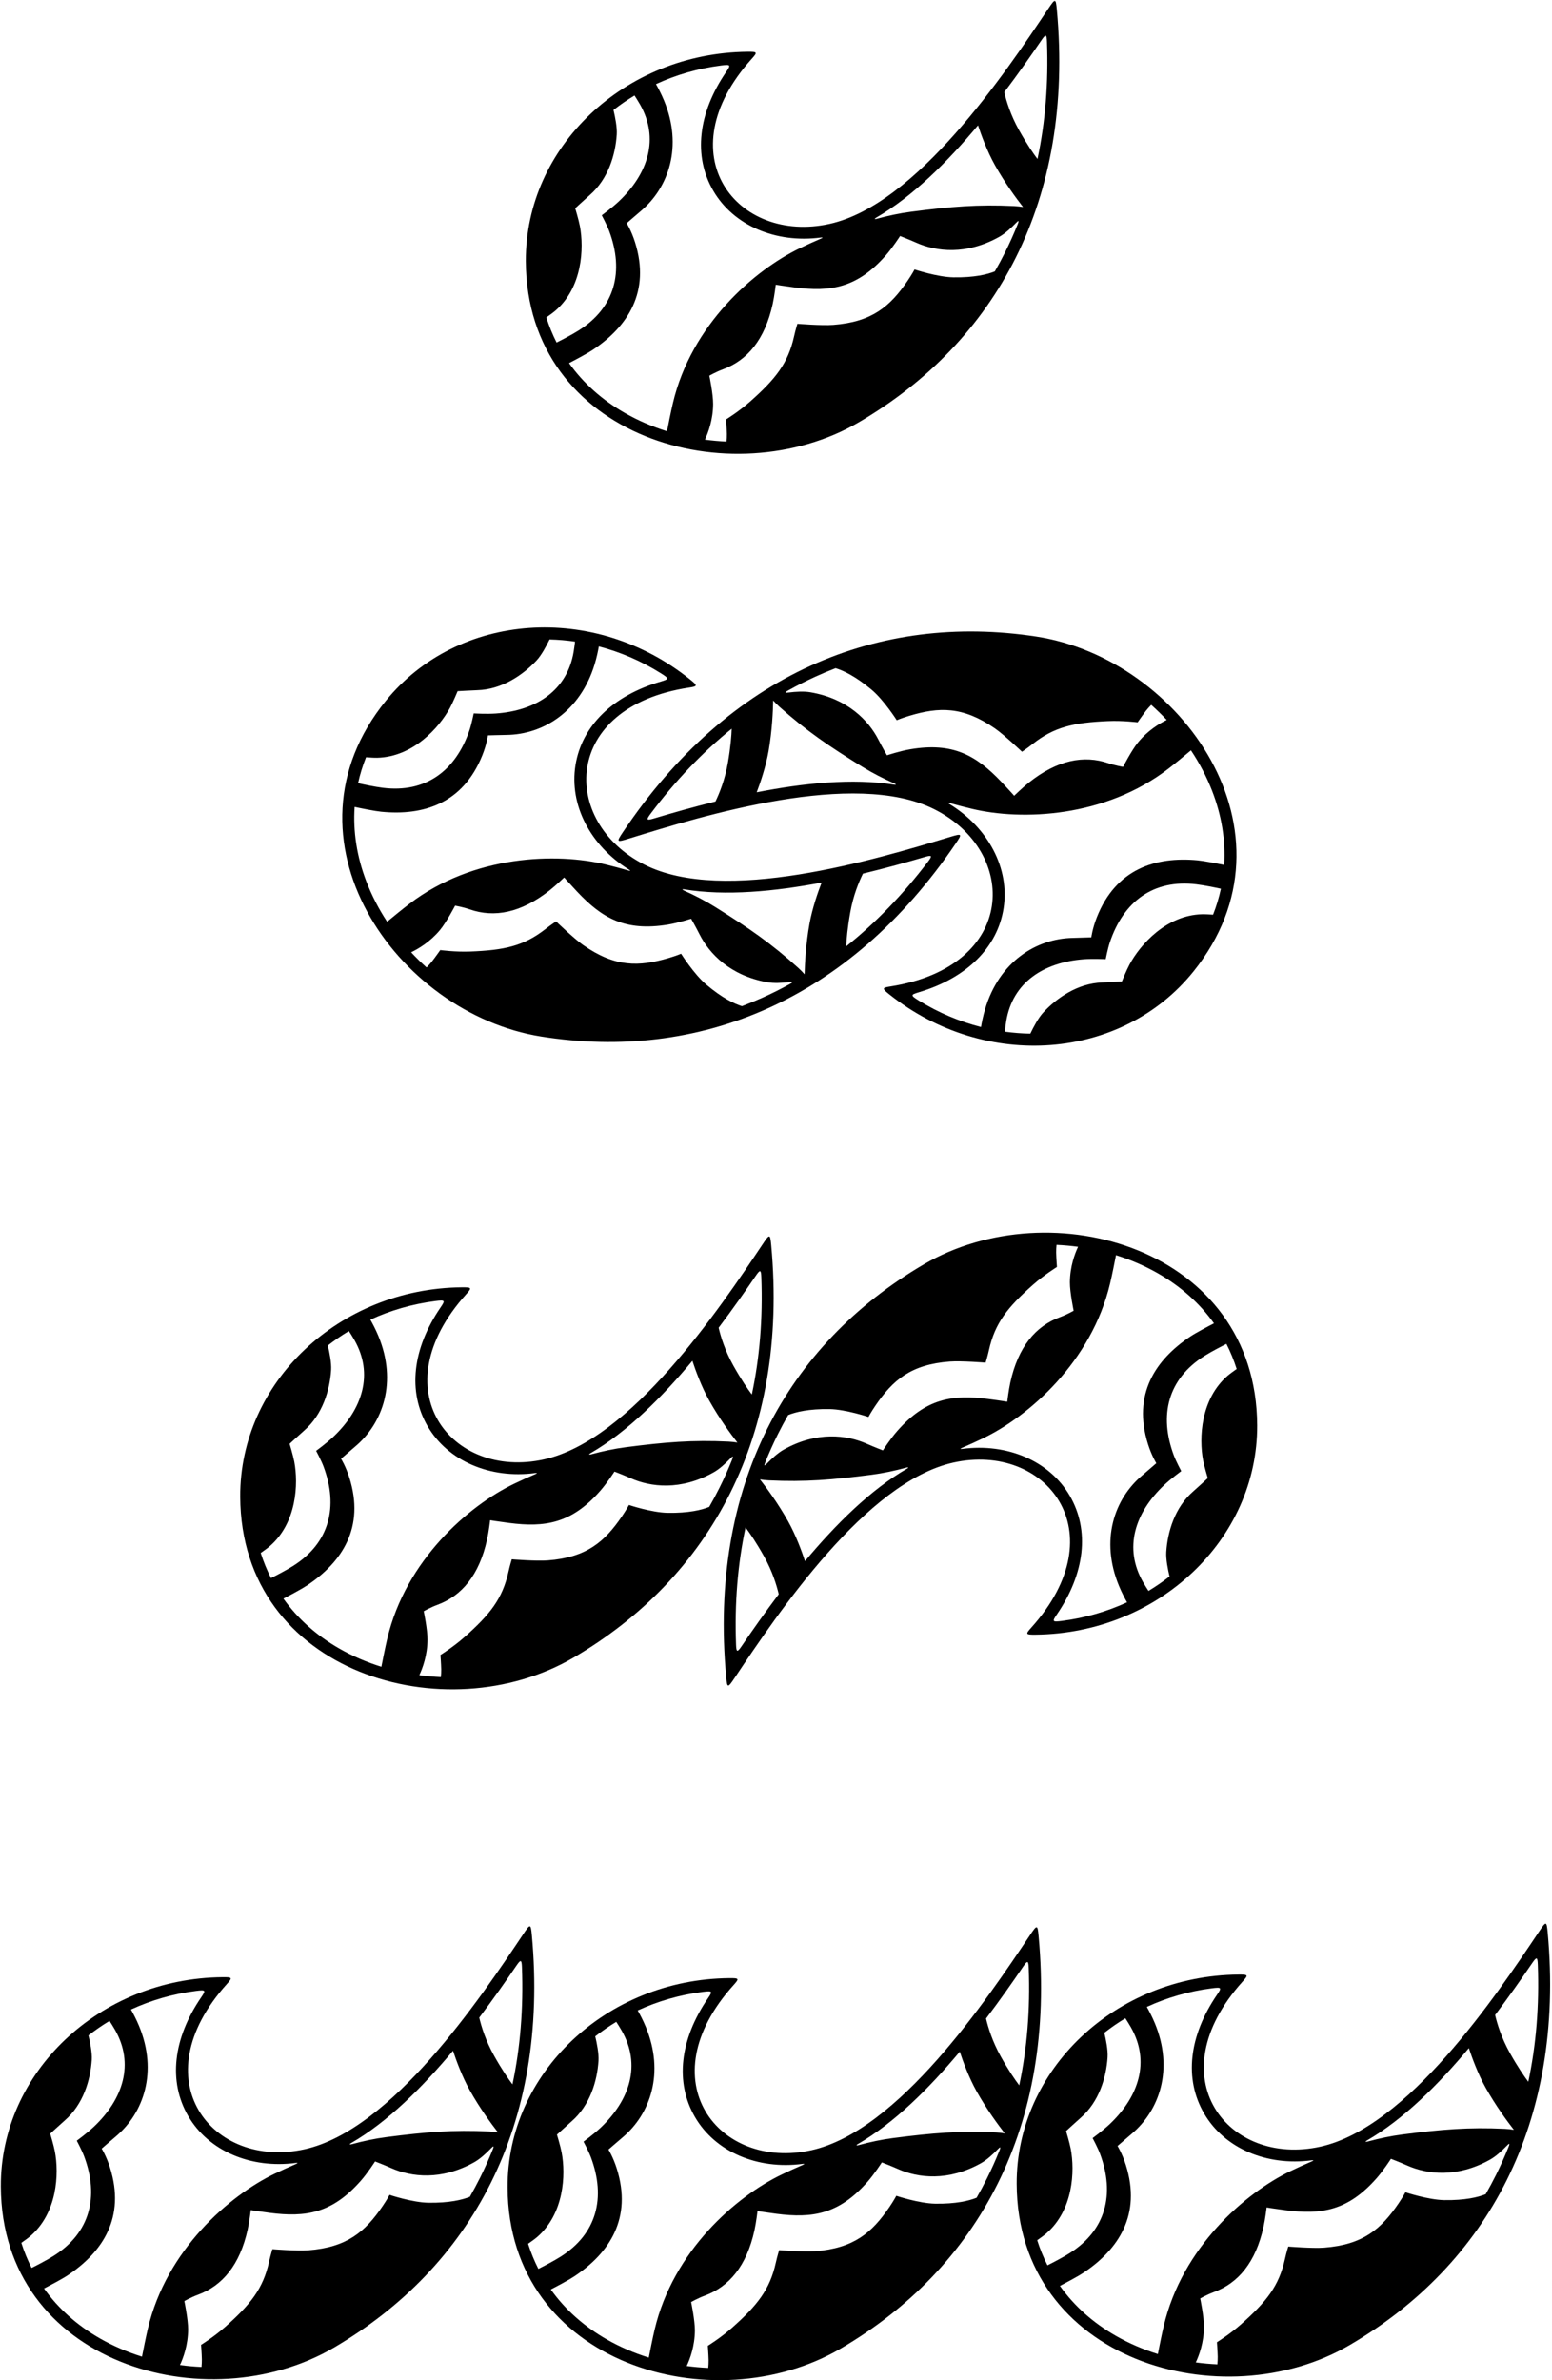 <?xml version="1.0" encoding="UTF-8"?>
<svg xmlns="http://www.w3.org/2000/svg" xmlns:xlink="http://www.w3.org/1999/xlink" width="416pt" height="638pt" viewBox="0 0 416 638" version="1.1">
<g id="surface1">
<path style=" stroke:none;fill-rule:nonzero;fill:rgb(0%,0%,0%);fill-opacity:1;" d="M 230.258 113.164 C 266.965 91.656 287.977 53.781 283.273 2.59 C 282.992 -0.477 282.863 -0.484 280.988 2.316 C 269.344 19.73 245.77 54.824 222.367 60.012 C 197.609 65.5 178.363 41.434 201.523 15.73 C 203.086 14 203.012 13.855 200.363 13.879 C 167.387 14.203 140.812 39.406 140.941 69.992 C 141.145 117.562 196.23 133.102 230.258 113.164 Z M 279.164 10.758 C 280.32 9.062 280.551 9.16 280.629 11.23 C 281.039 22.277 280.188 32.758 278.086 42.617 C 276.992 41.176 275.262 38.68 273.133 34.879 C 270.883 30.863 269.738 27.09 269.184 24.719 C 272.898 19.801 276.262 15.012 279.164 10.758 Z M 234.809 58.371 C 244.586 52.73 253.961 43.395 262.145 33.594 C 262.977 36.105 264.562 40.488 266.664 44.242 C 269.363 49.062 272.453 53.246 274.215 55.496 C 273.547 55.391 272.723 55.285 271.836 55.242 C 262.098 54.777 254.855 55.379 244.238 56.758 C 241.203 57.148 238.109 57.812 235.039 58.645 C 234.418 58.812 234.277 58.68 234.809 58.371 Z M 237.406 68.488 C 239.277 66.367 241.258 63.273 241.258 63.273 C 241.258 63.273 243.426 64.098 245.656 65.082 C 250.945 67.422 259 68.445 267.855 63.477 C 269.371 62.625 270.98 61.164 272.348 59.742 C 272.98 59.086 273.234 58.977 272.762 60.16 C 271.746 62.684 270.637 65.16 269.43 67.582 C 268.555 69.336 267.629 71.059 266.656 72.75 C 264.637 73.566 261.156 74.434 255.535 74.344 C 251.23 74.273 245.137 72.234 245.137 72.234 C 245.137 72.234 244.508 73.449 243.289 75.238 C 238.613 82.113 233.766 86.305 223.34 87.09 C 220.234 87.324 213.738 86.797 213.738 86.797 C 213.738 86.797 213.242 88.355 212.844 90.152 C 211.234 97.398 207.879 101.602 201.047 107.656 C 198.027 110.336 194.617 112.434 194.617 112.434 C 194.617 112.434 194.789 114.695 194.828 116.297 C 194.844 116.977 194.793 117.727 194.73 118.367 C 192.781 118.277 190.855 118.105 188.953 117.848 C 189.84 115.965 191.121 112.512 191.145 108.32 C 191.16 105.621 190.137 100.715 190.137 100.715 C 190.137 100.715 191.898 99.695 193.801 98.996 C 200.336 96.586 205.016 91.027 207.109 81.5 C 207.57 79.414 207.938 76.316 207.938 76.316 C 207.938 76.316 209.938 76.652 213.035 77.055 C 222.633 78.289 229.738 77.195 237.406 68.488 Z M 146.441 85.098 C 147.262 84.523 148.27 83.797 148.832 83.312 C 156.105 77.062 156.57 66.59 155.43 60.59 C 155.105 58.895 154.18 55.836 154.18 55.836 C 154.18 55.836 157.145 53.105 158.109 52.266 C 163.035 47.98 164.965 41.441 165.312 36.047 C 165.434 34.121 164.875 31.328 164.434 29.484 C 166.223 28.086 168.105 26.789 170.074 25.602 C 170.484 26.238 171.008 27.055 171.547 27.992 C 176.75 37.102 173.777 46.516 165.848 54.008 C 164.062 55.695 161.297 57.715 161.297 57.715 C 161.297 57.715 162.668 60.293 163.27 61.895 C 167.336 72.742 164.863 82.438 155.098 88.586 C 153.199 89.781 150.578 91.129 149.191 91.824 C 148.102 89.68 147.184 87.438 146.441 85.098 Z M 158.848 93.809 C 168.266 87.531 174.402 78.25 170.211 64.938 C 169.234 61.84 167.977 59.836 167.977 59.836 C 167.977 59.836 170.688 57.477 171.734 56.598 C 179.262 50.277 183.062 39.23 177.992 26.961 C 177.242 25.152 176.398 23.562 175.824 22.551 C 181.207 20.07 187.07 18.355 193.246 17.566 C 195.887 17.23 195.941 17.387 194.637 19.297 C 187.117 30.293 185.77 41.844 191.184 51.129 C 196.609 60.441 207.922 65.266 219.98 63.676 C 220.574 63.598 220.621 63.715 220.082 63.945 C 218.082 64.805 216.188 65.672 214.434 66.512 C 202.211 72.375 185.316 87.008 180.355 108.098 C 179.797 110.465 179.137 113.793 178.785 115.602 C 174.848 114.371 171.09 112.758 167.59 110.762 C 161.391 107.227 156.336 102.688 152.523 97.336 C 154.285 96.422 157.391 94.781 158.848 93.809 "/>
<path style=" stroke:none;fill-rule:nonzero;fill:rgb(0%,0%,0%);fill-opacity:1;" d="M 153.699 444.355 C 190.406 422.848 211.418 384.973 206.715 333.781 C 206.434 330.715 206.305 330.707 204.434 333.508 C 192.785 350.922 169.211 386.016 145.812 391.203 C 121.051 396.691 101.805 372.625 124.965 346.922 C 126.527 345.191 126.453 345.047 123.809 345.07 C 90.828 345.395 64.254 370.598 64.387 401.184 C 64.586 448.754 119.672 464.289 153.699 444.355 Z M 202.605 341.949 C 203.762 340.254 203.992 340.352 204.07 342.422 C 204.48 353.469 203.629 363.949 201.523 373.809 C 200.434 372.367 198.703 369.871 196.574 366.07 C 194.324 362.055 193.18 358.281 192.625 355.91 C 196.34 350.992 199.703 346.203 202.605 341.949 Z M 158.25 389.562 C 168.027 383.922 177.398 374.586 185.59 364.781 C 186.414 367.297 188.004 371.68 190.105 375.434 C 192.805 380.254 195.895 384.438 197.656 386.688 C 196.988 386.582 196.164 386.477 195.277 386.434 C 185.539 385.969 178.301 386.57 167.68 387.945 C 164.648 388.34 161.551 389.004 158.48 389.836 C 157.859 390.004 157.719 389.871 158.25 389.562 Z M 160.848 399.68 C 162.719 397.559 164.699 394.469 164.699 394.469 C 164.699 394.469 166.867 395.285 169.098 396.273 C 174.391 398.613 182.441 399.637 191.297 394.664 C 192.812 393.816 194.422 392.355 195.789 390.934 C 196.422 390.277 196.676 390.168 196.203 391.352 C 195.188 393.875 194.078 396.352 192.871 398.773 C 191.996 400.527 191.07 402.25 190.098 403.941 C 188.078 404.758 184.598 405.621 178.977 405.531 C 174.676 405.465 168.578 403.426 168.578 403.426 C 168.578 403.426 167.949 404.641 166.73 406.43 C 162.055 413.305 157.207 417.496 146.781 418.281 C 143.68 418.516 137.18 417.984 137.18 417.984 C 137.18 417.984 136.684 419.547 136.285 421.344 C 134.676 428.59 131.32 432.793 124.488 438.848 C 121.469 441.527 118.059 443.625 118.059 443.625 C 118.059 443.625 118.23 445.887 118.27 447.484 C 118.285 448.164 118.234 448.918 118.172 449.559 C 116.227 449.469 114.297 449.297 112.398 449.039 C 113.277 447.156 114.562 443.703 114.586 439.512 C 114.602 436.812 113.578 431.906 113.578 431.906 C 113.578 431.906 115.34 430.887 117.242 430.188 C 123.777 427.777 128.457 422.219 130.551 412.691 C 131.012 410.605 131.379 407.508 131.379 407.508 C 131.379 407.508 133.379 407.844 136.477 408.242 C 146.074 409.48 153.18 408.387 160.848 399.68 Z M 69.883 416.289 C 70.707 415.715 71.715 414.988 72.273 414.504 C 79.547 408.254 80.012 397.781 78.871 391.781 C 78.547 390.086 77.621 387.027 77.621 387.027 C 77.621 387.027 80.586 384.297 81.551 383.457 C 86.477 379.172 88.406 372.633 88.754 367.238 C 88.875 365.312 88.316 362.52 87.875 360.676 C 89.664 359.277 91.547 357.98 93.516 356.793 C 93.926 357.43 94.449 358.242 94.988 359.184 C 100.191 368.289 97.219 377.711 89.289 385.199 C 87.504 386.887 84.738 388.906 84.738 388.906 C 84.738 388.906 86.109 391.484 86.711 393.086 C 90.777 403.934 88.305 413.629 78.539 419.777 C 76.641 420.973 74.023 422.32 72.633 423.016 C 71.543 420.871 70.625 418.629 69.883 416.289 Z M 82.289 425 C 91.707 418.723 97.844 409.441 93.652 396.129 C 92.676 393.031 91.418 391.027 91.418 391.027 C 91.418 391.027 94.129 388.668 95.176 387.785 C 102.703 381.469 106.504 370.422 101.434 358.148 C 100.688 356.344 99.84 354.754 99.266 353.742 C 104.648 351.262 110.512 349.547 116.688 348.758 C 119.328 348.422 119.383 348.578 118.078 350.488 C 110.562 361.484 109.211 373.031 114.625 382.32 C 120.055 391.633 131.363 396.457 143.422 394.867 C 144.016 394.789 144.066 394.906 143.523 395.137 C 141.523 395.996 139.629 396.863 137.875 397.703 C 125.652 403.566 108.758 418.195 103.797 439.289 C 103.238 441.656 102.578 444.984 102.227 446.793 C 98.285 445.562 94.531 443.949 91.031 441.953 C 84.832 438.418 79.777 433.879 75.969 428.527 C 77.727 427.613 80.832 425.973 82.289 425 "/>
<path style=" stroke:none;fill-rule:nonzero;fill:rgb(0%,0%,0%);fill-opacity:1;" d="M 277.555 438.184 C 310.531 437.863 337.105 412.656 336.977 382.074 C 336.773 334.504 281.688 318.965 247.66 338.902 C 210.953 360.406 189.941 398.281 194.645 449.473 C 194.926 452.539 195.055 452.551 196.93 449.746 C 208.574 432.336 232.152 397.238 255.551 392.055 C 280.309 386.562 299.559 410.633 276.395 436.332 C 274.832 438.066 274.906 438.211 277.555 438.184 Z M 331.477 366.965 C 330.656 367.543 329.648 368.27 329.086 368.75 C 321.812 375.004 321.348 385.473 322.488 391.477 C 322.812 393.172 323.738 396.23 323.738 396.23 C 323.738 396.23 320.773 398.961 319.812 399.797 C 314.883 404.086 312.957 410.621 312.609 416.016 C 312.484 417.941 313.043 420.738 313.484 422.578 C 311.695 423.977 309.812 425.273 307.844 426.461 C 307.438 425.828 306.91 425.012 306.371 424.074 C 301.168 414.965 304.141 405.547 312.07 398.059 C 313.855 396.367 316.621 394.348 316.621 394.348 C 316.621 394.348 315.25 391.77 314.648 390.172 C 310.582 379.324 313.055 369.629 322.82 363.48 C 324.719 362.285 327.34 360.938 328.727 360.242 C 329.816 362.387 330.734 364.629 331.477 366.965 Z M 198.758 441.309 C 197.598 443.004 197.367 442.902 197.289 440.836 C 196.879 429.789 197.73 419.309 199.836 409.445 C 200.93 410.891 202.656 413.383 204.785 417.188 C 207.035 421.199 208.18 424.977 208.734 427.348 C 205.02 432.262 201.656 437.055 198.758 441.309 Z M 243.109 393.691 C 233.332 399.336 223.961 408.672 215.773 418.473 C 214.945 415.957 213.355 411.578 211.254 407.82 C 208.559 403.004 205.465 398.816 203.703 396.566 C 204.371 396.676 205.195 396.781 206.082 396.82 C 215.824 397.285 223.062 396.684 233.68 395.309 C 236.715 394.914 239.809 394.254 242.879 393.422 C 243.5 393.254 243.645 393.387 243.109 393.691 Z M 240.512 383.578 C 238.641 385.699 236.66 388.789 236.66 388.789 C 236.66 388.789 234.492 387.969 232.262 386.984 C 226.973 384.645 218.922 383.621 210.062 388.59 C 208.547 389.441 206.938 390.902 205.57 392.324 C 204.941 392.977 204.684 393.09 205.156 391.906 C 206.172 389.379 207.281 386.906 208.488 384.484 C 209.363 382.727 210.289 381.004 211.262 379.312 C 213.281 378.496 216.766 377.633 222.383 377.723 C 226.688 377.793 232.781 379.828 232.781 379.828 C 232.781 379.828 233.41 378.613 234.629 376.824 C 239.305 369.949 244.152 365.758 254.578 364.973 C 257.684 364.738 264.18 365.27 264.18 365.27 C 264.18 365.27 264.676 363.711 265.074 361.91 C 266.684 354.664 270.039 350.461 276.871 344.406 C 279.891 341.73 283.301 339.629 283.301 339.629 C 283.301 339.629 283.129 337.371 283.09 335.77 C 283.074 335.09 283.125 334.34 283.188 333.699 C 285.137 333.785 287.062 333.961 288.965 334.219 C 288.078 336.102 286.797 339.555 286.773 343.742 C 286.758 346.445 287.781 351.352 287.781 351.352 C 287.781 351.352 286.02 352.371 284.117 353.07 C 277.582 355.477 272.902 361.039 270.809 370.562 C 270.352 372.648 269.98 375.75 269.98 375.75 C 269.98 375.75 267.98 375.41 264.883 375.012 C 255.285 373.773 248.184 374.867 240.512 383.578 Z M 283.281 432.77 C 290.801 421.77 292.148 410.223 286.734 400.934 C 281.309 391.621 269.996 386.801 257.938 388.391 C 257.348 388.469 257.297 388.352 257.836 388.117 C 259.836 387.262 261.73 386.391 263.484 385.551 C 275.707 379.691 292.602 365.059 297.566 343.965 C 298.121 341.602 298.781 338.27 299.133 336.461 C 303.074 337.691 306.828 339.309 310.328 341.305 C 316.527 344.84 321.582 349.379 325.395 354.73 C 323.633 355.641 320.527 357.281 319.07 358.254 C 309.652 364.531 303.516 373.816 307.711 387.125 C 308.688 390.227 309.941 392.23 309.941 392.23 C 309.941 392.23 307.234 394.586 306.184 395.469 C 298.656 401.789 294.859 412.836 299.93 425.105 C 300.676 426.914 301.52 428.5 302.094 429.512 C 296.711 431.996 290.848 433.711 284.672 434.496 C 282.031 434.836 281.977 434.676 283.281 432.77 "/>
<path style=" stroke:none;fill-rule:nonzero;fill:rgb(0%,0%,0%);fill-opacity:1;" d="M 142.555 518.711 C 142.27 515.645 142.145 515.637 140.27 518.438 C 128.621 535.852 105.047 570.945 81.648 576.133 C 56.891 581.621 37.641 557.555 60.801 531.852 C 62.363 530.121 62.289 529.977 59.645 530.004 C 26.668 530.324 0.09 555.527 0.223 586.113 C 0.422 633.68 55.508 649.223 89.535 629.285 C 126.242 607.777 147.254 569.902 142.555 518.711 Z M 5.719 601.219 C 6.543 600.645 7.551 599.918 8.109 599.434 C 15.383 593.184 15.848 582.711 14.707 576.711 C 14.383 575.016 13.457 571.957 13.457 571.957 C 13.457 571.957 16.422 569.227 17.387 568.387 C 22.316 564.102 24.242 557.562 24.59 552.168 C 24.715 550.242 24.152 547.449 23.711 545.605 C 25.5 544.211 27.387 542.914 29.352 541.723 C 29.762 542.359 30.285 543.176 30.824 544.113 C 36.027 553.223 33.055 562.641 25.125 570.129 C 23.34 571.816 20.578 573.836 20.578 573.836 C 20.578 573.836 21.945 576.414 22.547 578.016 C 26.613 588.863 24.141 598.559 14.379 604.707 C 12.477 605.902 9.859 607.25 8.469 607.945 C 7.379 605.801 6.461 603.559 5.719 601.219 Z M 38.062 631.723 C 34.125 630.492 30.367 628.879 26.867 626.883 C 20.668 623.348 15.613 618.809 11.805 613.457 C 13.562 612.543 16.668 610.906 18.129 609.93 C 27.543 603.656 33.68 594.371 29.488 581.059 C 28.512 577.961 27.258 575.957 27.258 575.957 C 27.258 575.957 29.965 573.598 31.016 572.719 C 38.539 566.398 42.34 555.352 37.27 543.082 C 36.523 541.273 35.676 539.684 35.102 538.672 C 40.484 536.191 46.348 534.477 52.523 533.688 C 55.164 533.352 55.219 533.508 53.914 535.418 C 46.398 546.414 45.047 557.965 50.461 567.254 C 55.891 576.566 67.199 581.387 79.258 579.797 C 79.852 579.719 79.902 579.836 79.359 580.066 C 77.359 580.926 75.465 581.793 73.711 582.637 C 61.488 588.496 44.594 603.129 39.633 624.219 C 39.074 626.586 38.414 629.914 38.062 631.723 Z M 132.039 576.281 C 131.023 578.805 129.914 581.281 128.711 583.703 C 127.832 585.461 126.906 587.18 125.938 588.871 C 123.914 589.688 120.434 590.551 114.812 590.465 C 110.512 590.395 104.414 588.355 104.414 588.355 C 104.414 588.355 103.785 589.57 102.566 591.359 C 97.891 598.234 93.043 602.426 82.617 603.211 C 79.516 603.445 73.016 602.918 73.016 602.918 C 73.016 602.918 72.523 604.477 72.121 606.277 C 70.512 613.52 67.156 617.723 60.324 623.781 C 57.305 626.457 53.895 628.555 53.895 628.555 C 53.895 628.555 54.07 630.816 54.105 632.418 C 54.121 633.098 54.07 633.848 54.008 634.488 C 52.062 634.398 50.137 634.227 48.234 633.969 C 49.117 632.086 50.398 628.633 50.422 624.441 C 50.438 621.742 49.414 616.836 49.414 616.836 C 49.414 616.836 51.176 615.816 53.078 615.117 C 59.613 612.707 64.293 607.148 66.391 597.621 C 66.848 595.535 67.215 592.438 67.215 592.438 C 67.215 592.438 69.215 592.773 72.316 593.172 C 81.914 594.414 89.016 593.316 96.684 584.609 C 98.555 582.488 100.535 579.398 100.535 579.398 C 100.535 579.398 102.703 580.219 104.934 581.203 C 110.227 583.543 118.277 584.566 127.133 579.598 C 128.648 578.746 130.258 577.285 131.629 575.863 C 132.258 575.207 132.516 575.098 132.039 576.281 Z M 131.113 571.363 C 121.375 570.898 114.137 571.5 103.516 572.879 C 100.484 573.27 97.387 573.934 94.32 574.766 C 93.695 574.934 93.555 574.801 94.086 574.492 C 103.863 568.852 113.238 559.516 121.426 549.715 C 122.254 552.227 123.84 556.609 125.941 560.363 C 128.641 565.184 131.734 569.367 133.492 571.617 C 132.824 571.512 132.004 571.406 131.113 571.363 Z M 137.363 558.738 C 136.27 557.297 134.539 554.801 132.41 551 C 130.164 546.984 129.016 543.211 128.461 540.84 C 132.176 535.922 135.539 531.133 138.441 526.879 C 139.598 525.184 139.828 525.281 139.906 527.352 C 140.316 538.398 139.465 548.879 137.363 558.738 "/>
<path style=" stroke:none;fill-rule:nonzero;fill:rgb(0%,0%,0%);fill-opacity:1;" d="M 278.387 518.965 C 278.105 515.898 277.977 515.891 276.102 518.691 C 264.453 536.105 240.879 571.199 217.48 576.387 C 192.723 581.875 173.473 557.809 196.637 532.105 C 198.195 530.375 198.121 530.23 195.477 530.258 C 162.5 530.578 135.926 555.781 136.055 586.367 C 136.258 633.938 191.344 649.477 225.367 629.539 C 262.074 608.031 283.09 570.156 278.387 518.965 Z M 141.551 601.473 C 142.375 600.898 143.383 600.172 143.945 599.691 C 151.215 593.438 151.684 582.969 150.539 576.965 C 150.219 575.27 149.289 572.211 149.289 572.211 C 149.289 572.211 152.258 569.48 153.219 568.641 C 158.148 564.355 160.074 557.82 160.422 552.422 C 160.547 550.496 159.984 547.703 159.547 545.863 C 161.336 544.465 163.219 543.168 165.184 541.977 C 165.594 542.613 166.121 543.43 166.656 544.367 C 171.863 553.477 168.891 562.895 160.961 570.383 C 159.172 572.07 156.41 574.09 156.41 574.09 C 156.41 574.09 157.781 576.668 158.379 578.27 C 162.449 589.117 159.977 598.812 150.211 604.961 C 148.312 606.156 145.691 607.504 144.305 608.199 C 143.215 606.055 142.297 603.812 141.551 601.473 Z M 173.898 631.977 C 169.957 630.75 166.199 629.133 162.699 627.137 C 156.504 623.602 151.449 619.062 147.637 613.711 C 149.395 612.801 152.5 611.16 153.961 610.184 C 163.375 603.91 169.516 594.625 165.32 581.316 C 164.344 578.215 163.09 576.211 163.09 576.211 C 163.09 576.211 165.797 573.852 166.848 572.973 C 174.375 566.652 178.172 555.605 173.102 543.336 C 172.355 541.527 171.512 539.941 170.934 538.926 C 176.32 536.445 182.18 534.73 188.355 533.941 C 190.996 533.605 191.055 533.766 189.75 535.672 C 182.23 546.668 180.879 558.219 186.293 567.508 C 191.723 576.82 203.035 581.641 215.094 580.051 C 215.684 579.973 215.734 580.09 215.195 580.32 C 213.195 581.18 211.297 582.047 209.547 582.891 C 197.32 588.75 180.43 603.383 175.465 624.477 C 174.91 626.84 174.246 630.168 173.898 631.977 Z M 267.871 576.535 C 266.859 579.059 265.75 581.535 264.539 583.957 C 263.664 585.715 262.738 587.434 261.77 589.125 C 259.75 589.941 256.266 590.809 250.645 590.719 C 246.344 590.648 240.246 588.609 240.246 588.609 C 240.246 588.609 239.617 589.824 238.402 591.613 C 233.727 598.488 228.879 602.68 218.449 603.469 C 215.348 603.699 208.848 603.172 208.848 603.172 C 208.848 603.172 208.355 604.73 207.953 606.531 C 206.344 613.773 202.988 617.977 196.16 624.035 C 193.137 626.711 189.73 628.812 189.73 628.812 C 189.73 628.812 189.902 631.07 189.938 632.672 C 189.953 633.352 189.902 634.102 189.844 634.742 C 187.895 634.652 185.969 634.48 184.066 634.223 C 184.949 632.34 186.234 628.887 186.258 624.695 C 186.27 621.996 185.25 617.09 185.25 617.09 C 185.25 617.09 187.012 616.07 188.91 615.371 C 195.449 612.961 200.125 607.402 202.223 597.875 C 202.68 595.793 203.051 592.691 203.051 592.691 C 203.051 592.691 205.047 593.027 208.148 593.43 C 217.746 594.668 224.848 593.57 232.52 584.863 C 234.387 582.742 236.367 579.652 236.367 579.652 C 236.367 579.652 238.535 580.473 240.77 581.457 C 246.059 583.797 254.109 584.82 262.965 579.852 C 264.48 579 266.094 577.539 267.461 576.117 C 268.09 575.465 268.348 575.352 267.871 576.535 Z M 266.945 571.617 C 257.207 571.156 249.969 571.754 239.352 573.133 C 236.316 573.523 233.219 574.188 230.152 575.02 C 229.527 575.188 229.387 575.055 229.922 574.746 C 239.695 569.105 249.07 559.77 257.258 549.969 C 258.086 552.484 259.676 556.863 261.777 560.621 C 264.473 565.438 267.566 569.621 269.324 571.875 C 268.656 571.766 267.836 571.66 266.945 571.617 Z M 273.195 558.992 C 272.102 557.551 270.371 555.055 268.242 551.254 C 265.996 547.238 264.852 543.465 264.293 541.094 C 268.012 536.18 271.371 531.387 274.273 527.133 C 275.434 525.438 275.664 525.535 275.742 527.605 C 276.152 538.652 275.297 549.133 273.195 558.992 "/>
<path style=" stroke:none;fill-rule:nonzero;fill:rgb(0%,0%,0%);fill-opacity:1;" d="M 414.844 518.012 C 414.562 514.945 414.434 514.934 412.559 517.738 C 400.914 535.148 377.34 570.242 353.938 575.43 C 329.18 580.918 309.934 556.852 333.094 531.148 C 334.656 529.418 334.578 529.273 331.934 529.301 C 298.957 529.621 272.383 554.824 272.512 585.41 C 272.715 632.98 327.801 648.52 361.828 628.582 C 398.535 607.078 419.547 569.203 414.844 518.012 Z M 278.012 600.52 C 278.832 599.941 279.84 599.215 280.402 598.734 C 287.676 592.48 288.141 582.012 286.996 576.008 C 286.676 574.312 285.746 571.254 285.746 571.254 C 285.746 571.254 288.715 568.523 289.68 567.684 C 294.605 563.398 296.531 556.863 296.879 551.469 C 297.004 549.539 296.445 546.746 296.004 544.906 C 297.793 543.508 299.676 542.211 301.645 541.02 C 302.055 541.656 302.578 542.473 303.113 543.41 C 308.32 552.52 305.348 561.938 297.418 569.426 C 295.633 571.113 292.867 573.137 292.867 573.137 C 292.867 573.137 294.238 575.711 294.84 577.312 C 298.906 588.16 296.434 597.855 286.668 604.004 C 284.77 605.199 282.148 606.547 280.762 607.242 C 279.672 605.098 278.754 602.855 278.012 600.52 Z M 310.355 631.02 C 306.414 629.793 302.656 628.176 299.16 626.18 C 292.961 622.645 287.906 618.105 284.098 612.754 C 285.855 611.844 288.961 610.203 290.418 609.23 C 299.836 602.953 305.973 593.668 301.777 580.359 C 300.805 577.258 299.547 575.254 299.547 575.254 C 299.547 575.254 302.258 572.898 303.305 572.016 C 310.832 565.695 314.629 554.648 309.562 542.379 C 308.812 540.57 307.969 538.984 307.395 537.969 C 312.777 535.488 318.641 533.773 324.816 532.984 C 327.457 532.648 327.512 532.809 326.207 534.715 C 318.688 545.711 317.34 557.262 322.754 566.551 C 328.18 575.863 339.492 580.684 351.551 579.094 C 352.145 579.016 352.191 579.133 351.652 579.363 C 349.652 580.223 347.758 581.094 346.004 581.934 C 333.781 587.793 316.887 602.426 311.926 623.52 C 311.367 625.883 310.707 629.211 310.355 631.02 Z M 404.328 575.578 C 403.316 578.102 402.207 580.578 401 583 C 400.125 584.758 399.199 586.48 398.227 588.168 C 396.207 588.984 392.727 589.852 387.105 589.762 C 382.801 589.691 376.707 587.656 376.707 587.656 C 376.707 587.656 376.074 588.867 374.859 590.656 C 370.184 597.535 365.336 601.723 354.91 602.512 C 351.805 602.742 345.309 602.215 345.309 602.215 C 345.309 602.215 344.812 603.773 344.414 605.574 C 342.805 612.816 339.449 617.02 332.617 623.078 C 329.598 625.754 326.188 627.855 326.188 627.855 C 326.188 627.855 326.359 630.113 326.398 631.715 C 326.414 632.395 326.363 633.145 326.301 633.785 C 324.352 633.699 322.426 633.523 320.523 633.266 C 321.406 631.383 322.691 627.93 322.715 623.738 C 322.73 621.039 321.707 616.133 321.707 616.133 C 321.707 616.133 323.469 615.113 325.367 614.414 C 331.906 612.008 336.586 606.445 338.68 596.918 C 339.141 594.836 339.508 591.734 339.508 591.734 C 339.508 591.734 341.508 592.07 344.605 592.473 C 354.203 593.711 361.309 592.613 368.977 583.906 C 370.848 581.785 372.828 578.695 372.828 578.695 C 372.828 578.695 374.996 579.516 377.227 580.5 C 382.516 582.84 390.566 583.863 399.426 578.895 C 400.941 578.043 402.551 576.582 403.918 575.16 C 404.547 574.508 404.805 574.395 404.328 575.578 Z M 403.406 570.66 C 393.664 570.199 386.426 570.797 375.809 572.176 C 372.773 572.57 369.68 573.23 366.609 574.062 C 365.988 574.23 365.848 574.098 366.379 573.789 C 376.156 568.148 385.527 558.812 393.715 549.012 C 394.547 551.527 396.133 555.906 398.234 559.664 C 400.934 564.48 404.023 568.664 405.785 570.918 C 405.117 570.809 404.293 570.703 403.406 570.66 Z M 409.652 558.039 C 408.562 556.594 406.832 554.098 404.703 550.297 C 402.453 546.281 401.309 542.508 400.754 540.137 C 404.469 535.223 407.828 530.43 410.73 526.176 C 411.891 524.48 412.121 524.582 412.199 526.648 C 412.609 537.695 411.758 548.176 409.652 558.039 "/>
<path style=" stroke:none;fill-rule:nonzero;fill:rgb(0%,0%,0%);fill-opacity:1;" d="M 145.098 277.859 C 187.117 284.52 227.387 268.574 256.23 226.023 C 257.957 223.473 257.863 223.387 254.637 224.363 C 234.59 230.434 194.102 242.602 172.723 231.77 C 150.102 220.305 150.492 189.488 184.703 184.316 C 187.008 183.969 187.043 183.809 184.98 182.148 C 159.285 161.477 122.754 164.098 103.449 187.82 C 73.426 224.723 106.148 271.68 145.098 277.859 Z M 227.906 244.547 C 228.715 240.016 230.227 236.371 231.301 234.188 C 237.289 232.742 242.93 231.176 247.871 229.727 C 249.844 229.148 249.957 229.375 248.703 231.023 C 242.016 239.82 234.703 247.383 226.824 253.672 C 226.895 251.859 227.141 248.836 227.906 244.547 Z M 183.379 238.395 C 194.516 240.234 207.684 238.965 220.23 236.582 C 219.273 239.051 217.723 243.445 216.965 247.684 C 215.992 253.117 215.73 258.312 215.66 261.172 C 215.215 260.664 214.645 260.062 213.984 259.465 C 206.75 252.926 200.773 248.801 191.691 243.125 C 189.098 241.508 186.285 240.055 183.387 238.75 C 182.797 238.484 182.77 238.293 183.379 238.395 Z M 178.969 247.859 C 181.762 247.406 185.25 246.273 185.25 246.273 C 185.25 246.273 186.406 248.281 187.508 250.461 C 190.113 255.625 195.688 261.523 205.684 263.301 C 207.395 263.605 209.566 263.496 211.527 263.27 C 212.43 263.16 212.695 263.238 211.578 263.852 C 209.195 265.16 206.766 266.371 204.297 267.477 C 202.504 268.277 200.695 269.02 198.875 269.711 C 196.797 269.062 193.555 267.52 189.266 263.887 C 185.984 261.102 182.566 255.66 182.566 255.66 C 182.566 255.66 181.309 256.199 179.23 256.812 C 171.258 259.16 164.852 259.324 156.289 253.316 C 153.746 251.527 149.059 246.996 149.059 246.996 C 149.059 246.996 147.688 247.887 146.234 249.023 C 140.395 253.602 135.137 254.723 126.012 255.07 C 121.98 255.223 118.012 254.684 118.012 254.684 C 118.012 254.684 116.711 256.539 115.727 257.801 C 115.305 258.336 114.789 258.887 114.336 259.34 C 112.887 258.035 111.508 256.68 110.199 255.273 C 112.078 254.379 115.262 252.523 117.938 249.301 C 119.664 247.223 121.984 242.781 121.984 242.781 C 121.984 242.781 123.992 243.109 125.906 243.773 C 132.488 246.062 139.633 244.73 147.297 238.695 C 148.973 237.379 151.223 235.215 151.223 235.215 C 151.223 235.215 152.555 236.742 154.695 239.02 C 161.328 246.066 167.516 249.727 178.969 247.859 Z M 98.113 202.988 C 99.117 203.066 100.355 203.145 101.098 203.125 C 110.684 202.906 117.688 195.109 120.613 189.746 C 121.438 188.23 122.66 185.277 122.66 185.277 C 122.66 185.277 126.688 185.047 127.965 185.012 C 134.492 184.824 140.129 180.992 143.82 177.047 C 145.141 175.637 146.48 173.117 147.305 171.414 C 149.574 171.469 151.855 171.664 154.129 171.992 C 154.043 172.742 153.934 173.707 153.75 174.773 C 151.996 185.117 143.723 190.508 132.844 191.27 C 130.391 191.438 126.973 191.246 126.973 191.246 C 126.973 191.246 126.395 194.109 125.844 195.727 C 122.105 206.691 114.047 212.617 102.598 211.176 C 100.371 210.895 97.488 210.277 95.977 209.934 C 96.492 207.586 97.207 205.266 98.113 202.988 Z M 98.18 236.242 C 95.633 229.578 94.605 222.863 95.055 216.309 C 96.992 216.719 100.434 217.422 102.18 217.594 C 113.441 218.715 124.074 215.434 129.277 202.484 C 130.488 199.469 130.789 197.125 130.789 197.125 C 130.789 197.125 134.379 197.02 135.75 197.004 C 145.578 196.895 155.523 190.766 159.387 178.062 C 159.957 176.191 160.312 174.43 160.512 173.281 C 166.246 174.781 171.863 177.172 177.137 180.484 C 179.395 181.898 179.336 182.055 177.117 182.703 C 164.328 186.434 155.957 194.504 154.25 205.117 C 152.539 215.762 158.223 226.664 168.551 233.086 C 169.059 233.398 169.023 233.523 168.461 233.359 C 166.367 232.754 164.352 232.223 162.465 231.758 C 149.297 228.535 126.953 229.129 109.738 242.281 C 107.805 243.758 105.184 245.91 103.766 247.086 C 101.5 243.637 99.621 240.004 98.18 236.242 "/>
<path style=" stroke:none;fill-rule:nonzero;fill:rgb(0%,0%,0%);fill-opacity:1;" d="M 166.895 223.172 C 165.188 225.734 165.277 225.82 168.5 224.824 C 188.512 218.625 228.918 206.195 250.363 216.895 C 273.059 228.215 272.863 259.031 238.688 264.422 C 236.387 264.785 236.352 264.945 238.426 266.59 C 264.25 287.098 300.766 284.242 319.914 260.395 C 349.703 223.309 316.68 176.559 277.691 170.629 C 235.633 164.234 195.469 180.438 166.895 223.172 Z M 195.102 204.469 C 194.32 209.004 192.836 212.66 191.773 214.852 C 185.793 216.332 180.164 217.938 175.23 219.414 C 173.266 220.004 173.148 219.781 174.391 218.125 C 181.023 209.285 188.285 201.676 196.125 195.34 C 196.066 197.148 195.84 200.176 195.102 204.469 Z M 239.668 210.34 C 228.52 208.566 215.359 209.922 202.828 212.387 C 203.766 209.91 205.289 205.504 206.02 201.266 C 206.961 195.82 207.188 190.625 207.238 187.766 C 207.691 188.27 208.262 188.871 208.926 189.465 C 216.203 195.953 222.207 200.043 231.324 205.656 C 233.93 207.262 236.75 208.695 239.656 209.98 C 240.25 210.242 240.273 210.434 239.668 210.34 Z M 325.152 245.195 C 324.152 245.125 322.91 245.055 322.172 245.078 C 312.586 245.359 305.633 253.199 302.742 258.582 C 301.926 260.102 300.723 263.062 300.723 263.062 C 300.723 263.062 296.695 263.32 295.422 263.363 C 288.895 263.59 283.281 267.461 279.613 271.434 C 278.305 272.852 276.98 275.375 276.168 277.082 C 273.895 277.043 271.617 276.863 269.34 276.551 C 269.422 275.801 269.527 274.836 269.699 273.766 C 271.391 263.41 279.629 257.969 290.504 257.137 C 292.953 256.949 296.371 257.121 296.371 257.121 C 296.371 257.121 296.93 254.258 297.473 252.637 C 301.141 241.645 309.164 235.668 320.621 237.035 C 322.848 237.305 325.734 237.906 327.25 238.238 C 326.746 240.59 326.047 242.914 325.152 245.195 Z M 319.223 201.137 C 321.512 204.57 323.41 208.191 324.875 211.941 C 327.465 218.594 328.535 225.301 328.129 231.859 C 326.188 231.461 322.742 230.781 320.996 230.617 C 309.73 229.566 299.113 232.918 293.996 245.898 C 292.805 248.922 292.516 251.27 292.516 251.27 C 292.516 251.27 288.93 251.395 287.559 251.422 C 277.73 251.594 267.824 257.785 264.043 270.512 C 263.484 272.387 263.141 274.152 262.949 275.301 C 257.207 273.84 251.57 271.48 246.277 268.207 C 244.012 266.805 244.07 266.648 246.285 265.988 C 259.047 262.176 267.367 254.051 269.008 243.426 C 270.652 232.773 264.898 221.906 254.527 215.551 C 254.016 215.238 254.051 215.117 254.617 215.277 C 256.715 215.867 258.73 216.387 260.621 216.84 C 273.809 219.98 296.148 219.242 313.281 205.977 C 315.203 204.488 317.812 202.32 319.223 201.137 Z M 304.926 193.629 C 304.926 193.629 306.215 191.766 307.195 190.496 C 307.609 189.961 308.121 189.406 308.574 188.949 C 310.031 190.246 311.418 191.594 312.734 192.988 C 310.863 193.895 307.691 195.77 305.035 199.012 C 303.324 201.102 301.031 205.559 301.031 205.559 C 301.031 205.559 299.02 205.238 297.102 204.59 C 290.508 202.344 283.371 203.723 275.746 209.805 C 274.078 211.133 271.84 213.312 271.84 213.312 C 271.84 213.312 270.5 211.789 268.344 209.527 C 261.664 202.523 255.457 198.906 244.016 200.844 C 241.227 201.312 237.742 202.469 237.742 202.469 C 237.742 202.469 236.574 200.469 235.461 198.297 C 232.824 193.148 227.211 187.285 217.203 185.57 C 215.488 185.277 213.316 185.398 211.359 185.645 C 210.461 185.758 210.191 185.68 211.305 185.062 C 213.68 183.734 216.102 182.512 218.562 181.391 C 220.348 180.574 222.152 179.82 223.973 179.117 C 226.055 179.754 229.305 181.277 233.617 184.883 C 236.914 187.645 240.367 193.066 240.367 193.066 C 240.367 193.066 241.621 192.52 243.695 191.895 C 251.656 189.496 258.062 189.289 266.656 195.242 C 269.215 197.016 273.934 201.516 273.934 201.516 C 273.934 201.516 275.297 200.617 276.738 199.469 C 282.551 194.855 287.805 193.699 296.926 193.297 C 300.957 193.113 304.926 193.629 304.926 193.629 "/>
</g>
</svg>
